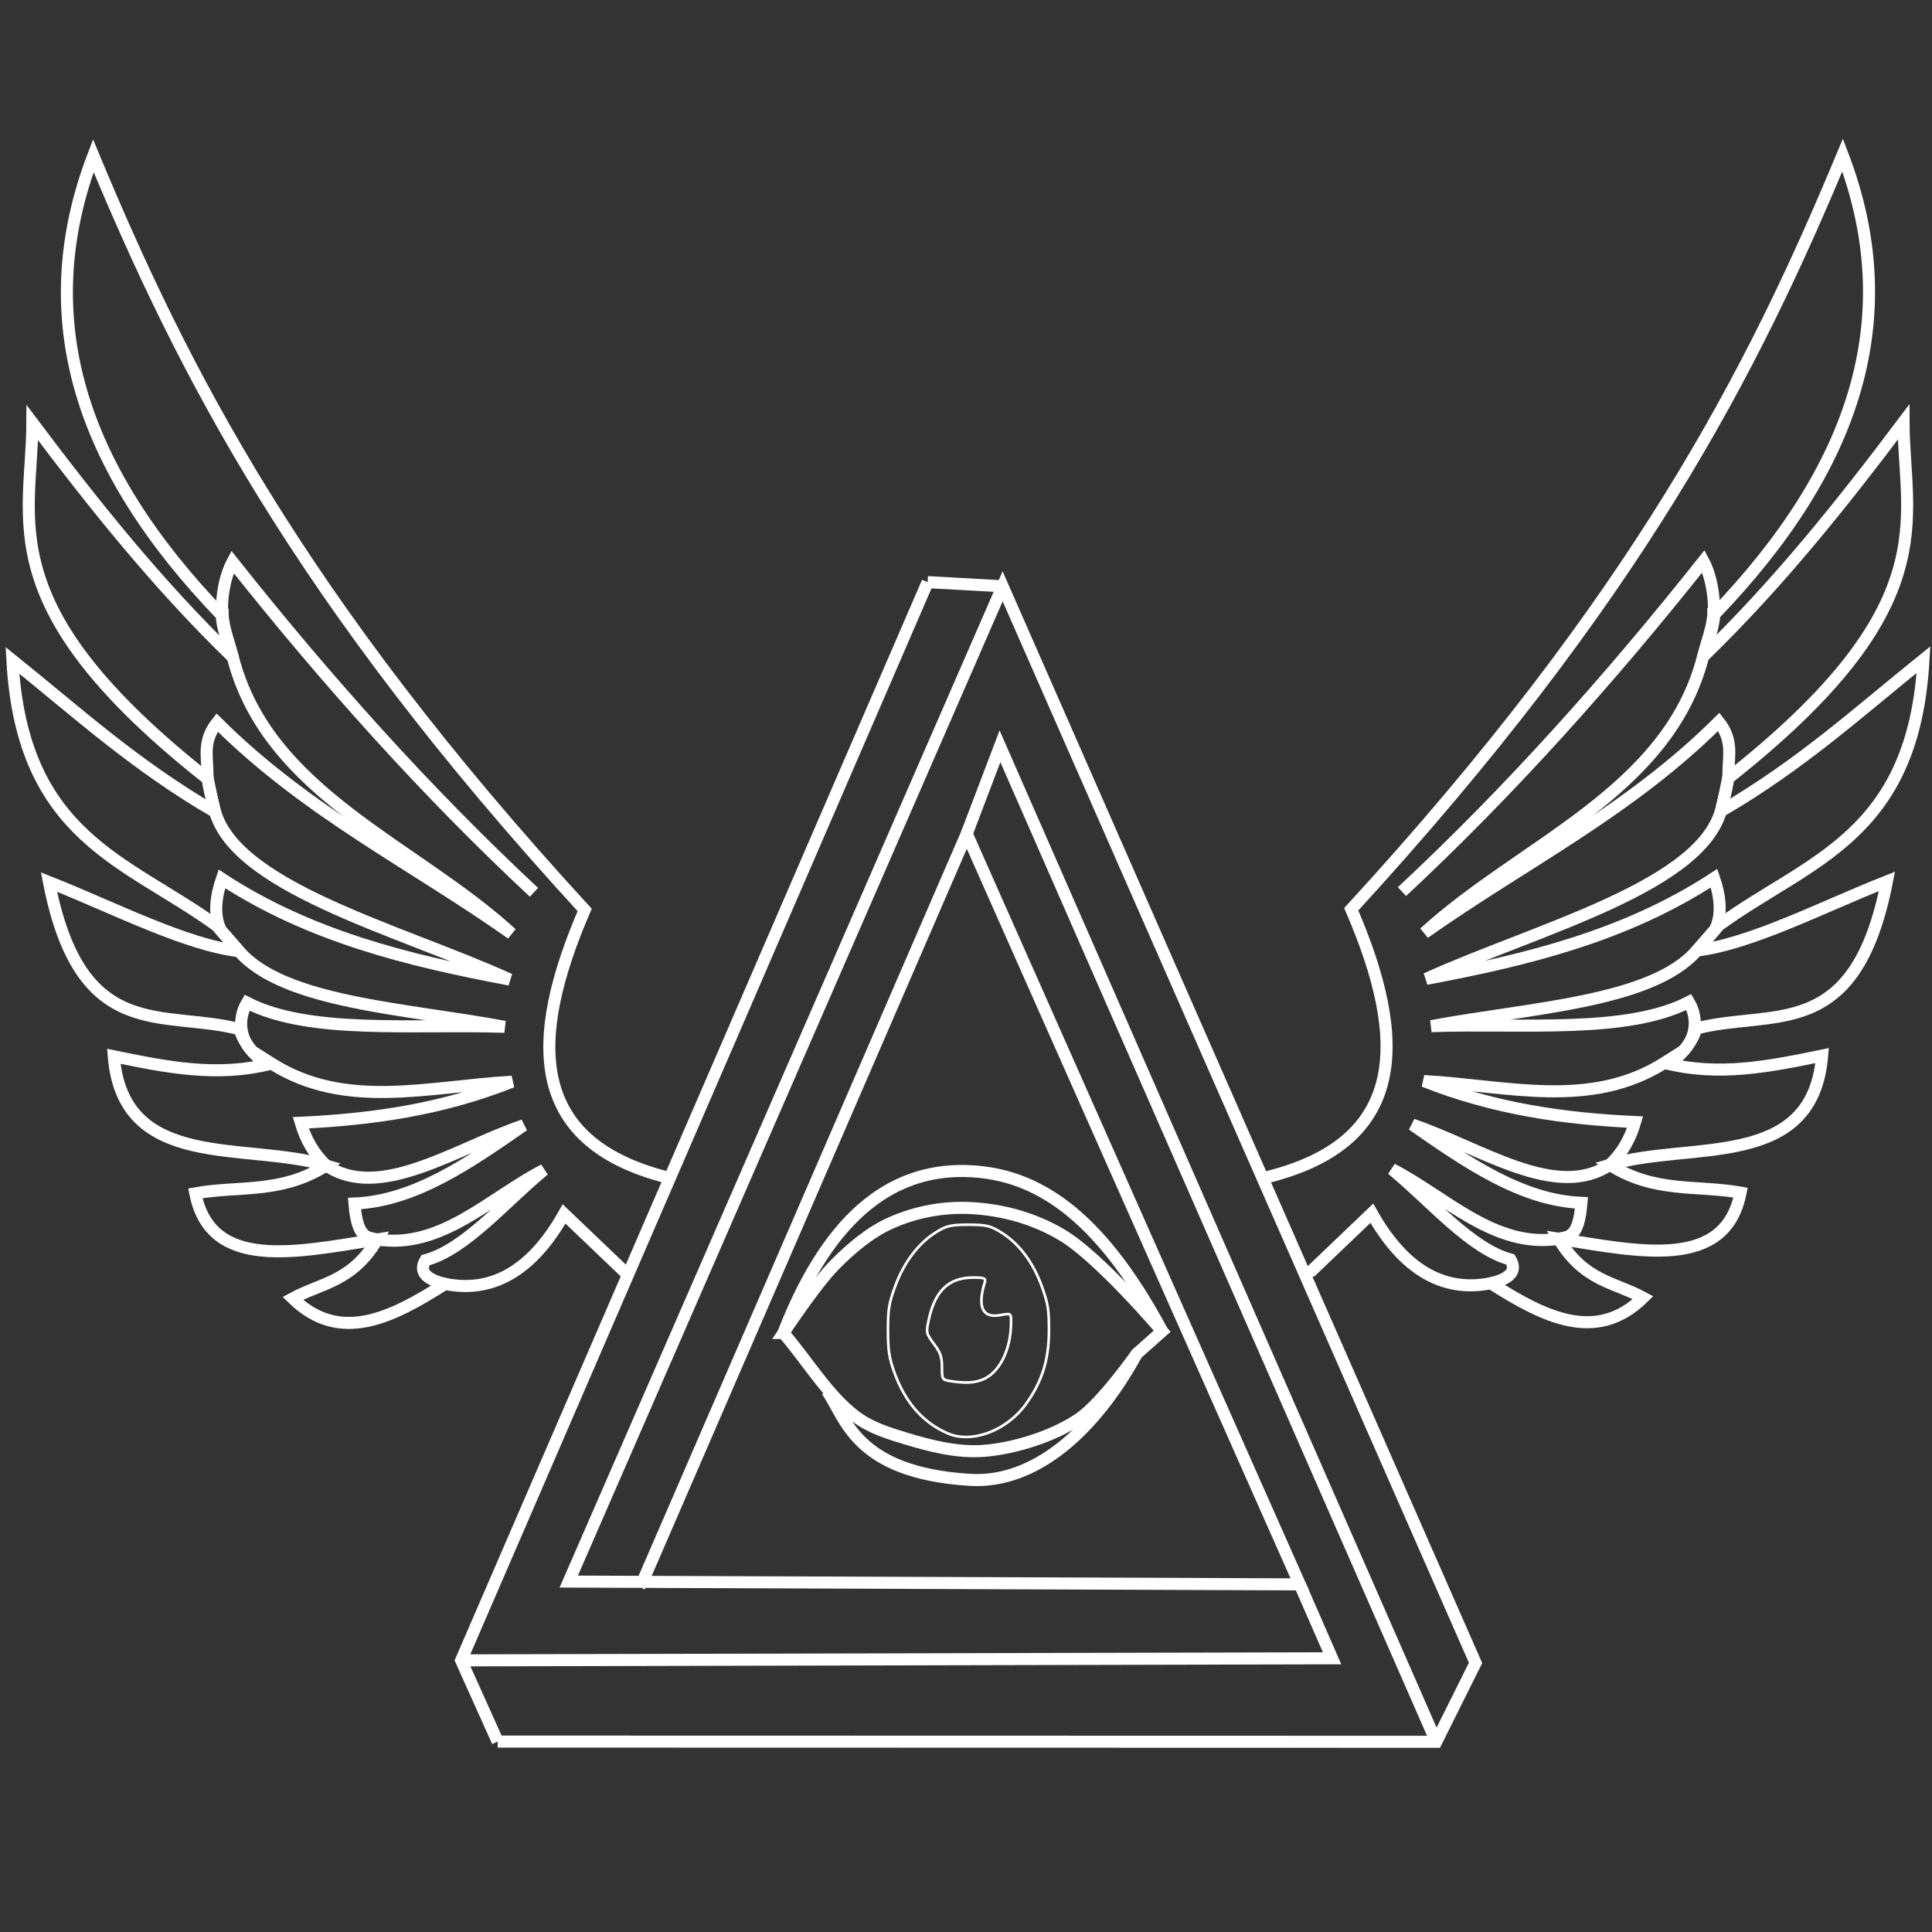 <?xml version="1.0" encoding="UTF-8" standalone="no"?>
<!-- Created with Inkscape (http://www.inkscape.org/) -->

<svg
   width="600px"
   height="600px"
   viewBox="0 0 600 600"
   version="1.1"
   id="SVGRoot"
   sodipodi:docname="logoSemNomeInovare.svg"
   inkscape:version="1.1.2 (1:1.1+202202050950+0a00cf5339)"
   xmlns:inkscape="http://www.inkscape.org/namespaces/inkscape"
   xmlns:sodipodi="http://sodipodi.sourceforge.net/DTD/sodipodi-0.dtd"
   xmlns="http://www.w3.org/2000/svg"
   xmlns:svg="http://www.w3.org/2000/svg">
  <rect x="0" y="0" width="600" height="600" fill="#333333" stroke="none"/>
  <sodipodi:namedview
     id="namedview72491"
     pagecolor="#ffffff"
     bordercolor="#666666"
     borderopacity="1.0"
     inkscape:pageshadow="2"
     inkscape:pageopacity="0.0"
     inkscape:pagecheckerboard="0"
     inkscape:document-units="px"
     showgrid="false"
     inkscape:zoom="0.77593294"
     inkscape:cx="396.94152"
     inkscape:cy="149.49746"
     inkscape:window-width="1870"
     inkscape:window-height="1043"
     inkscape:window-x="50"
     inkscape:window-y="0"
     inkscape:window-maximized="1"
     inkscape:current-layer="layer1" />
  <defs
     id="defs72486" />
  <g
     inkscape:label="Camada 1"
     inkscape:groupmode="layer"
     id="layer1">
    <path
       style="fill:none;stroke:#fff;stroke-width:3.741px;stroke-linecap:butt;stroke-linejoin:miter;stroke-opacity:1"
       d="m 154.557,540.861 291.483,0.068 12.203,-24.492 -146.868,-334.352 -134.75,309.088 227.036,0.872 -103.442,-233.104 -100.878,232.786 -0.597,0.541"
       id="path259" />
    <path
       style="fill:none;stroke:#fff;stroke-width:3.741px;stroke-linecap:butt;stroke-linejoin:miter;stroke-opacity:1"
       d="m 288.086,180.782 -144.873,334.861 11.344,25.218 v 0"
       id="path261" />
    <path
       style="fill:none;stroke:#fff;stroke-width:3.741px;stroke-linecap:butt;stroke-linejoin:miter;stroke-opacity:1"
       d="m 143.213,515.643 270.473,-0.645 -10.025,-22.952 v 0"
       id="path263" />
    <path
       style="fill:none;stroke:#fff;stroke-width:3.741px;stroke-linecap:butt;stroke-linejoin:miter;stroke-opacity:1"
       d="M 300.219,258.941 310.551,231.762 446.04,540.929"
       id="path265" />
    <path
       style="fill:none;stroke:#fff;stroke-width:3.741px;stroke-linecap:butt;stroke-linejoin:miter;stroke-opacity:1"
       d="m 288.086,180.782 23.289,1.303 v 0"
       id="path267" />
    <path
       style="fill:none;stroke:#fff;stroke-width:3.741px;stroke-linecap:butt;stroke-linejoin:miter;stroke-opacity:1"
       d="m 243.288,413.967 c 0,0 9.975,-15.169 15.993,-21.224 5.262,-5.294 11.014,-10.101 17.292,-12.911 7.989,-3.577 16.643,-5.105 25.079,-4.649 9.642,0.522 19.454,3.145 28.234,8.394 11.673,6.979 31.033,29.835 31.033,29.835 l -7.878,6.991 c 0,0 -10.894,15.472 -17.891,20.198 -9.545,6.447 -23.015,9.801 -31.288,10.064 -7.536,0.24 -15.075,-1.657 -22.419,-3.884 -5.42,-1.644 -11.007,-3.307 -15.825,-6.952 -8.602,-6.509 -14.885,-17.242 -22.328,-25.863 z"
       id="path269"
       sodipodi:nodetypes="cssssccsssac" />
    <path
       style="fill:none;stroke:#fff;stroke-width:3.741px;stroke-linecap:butt;stroke-linejoin:miter;stroke-opacity:1"
       d="M 316.236,431.325 Z"
       id="path911" />
    <path
       style="fill:none;stroke:#fff;stroke-width:3.741px;stroke-linecap:butt;stroke-linejoin:miter;stroke-opacity:1"
       d="m 243.288,413.967 c 14.852,-38.229 35.377,-51.568 58.529,-50.219 19.471,1.135 39.088,12.363 59.101,49.664 v 0"
       id="path4502"
       sodipodi:nodetypes="cscc" />
    <path
       style="fill:none;stroke:#fff;stroke-width:3.741px;stroke-linecap:butt;stroke-linejoin:miter;stroke-opacity:1"
       d="m 256.813,431.918 c 5.895,8.276 8.529,25.463 44.433,27.665 20.013,1.227 38.548,-14.96 51.793,-39.178"
       id="path5050"
       sodipodi:nodetypes="csc" />
    <path
       style="fill:none;stroke:#fff;stroke-width:3.741px;stroke-linecap:butt;stroke-linejoin:miter;stroke-opacity:1"
       d="m 392.024,365.926 c 45.6,-10.598 45.083,-43.056 27.618,-83.549 89.172,-97.157 124.904,-167.7 152.595,-234.24 19.209,50.317 4.194,96.946 -39.85,142.706 -0.299,4.472 -2.078,8.749 -3.488,13.075 23.563,-22.835 43.3,-47.642 62.265,-72.847 0.089,30.555 13.443,57.052 -54.471,110.628 l -2.143,10.162 c 24.865,-14.502 42.337,-30.52 62.81,-47.005 -3.058,55.221 -35.757,62.239 -63.477,82.437 l -6.9,7.903 c 16.995,-2.096 38.942,-13.546 59.024,-21.474 -9.882,50.621 -35.587,39.396 -59.435,45.758 -0.067,3.129 -6.559,11.509 -9.7,10.602 16.96,4.373 32.982,1.029 49.012,-2.261 -2.92,36.026 -41.059,26.393 -65.968,33.912 13.947,8.886 27.123,6.232 40.638,8.644 -4.752,24.288 -31.349,18.318 -56.519,14.324 7.882,13.196 17.351,13.475 26.262,18.296 -14.666,14.332 -30.915,5.948 -47.306,-4.473 -14.813,2.957 -27.131,-4.296 -36.958,-21.739 l -18.744,17.908 -0.823,0.318"
       id="path5903"
       sodipodi:nodetypes="ccccccccccccccccccccccc" />
    <path
       style="fill:none;stroke:#fff;stroke-width:3.741px;stroke-linecap:butt;stroke-linejoin:miter;stroke-opacity:1"
       d="m 435.391,276.901 c 33.373,-31.111 64.319,-65.681 93.619,-102.598 4.351,8.148 3.135,19.748 3.033,14.505 0.355,4.829 -1.615,9.147 -3.143,15.111 -10.83,42.254 -56.366,58.188 -86.55,85.808 30.578,-21.612 63.469,-37.685 91.438,-65.546 4.522,5.712 3.016,10.425 3.004,15.878 -0.006,3.465 -1.953,10.076 -1.953,10.076 -4.84,24.965 -57.43,38.186 -91.905,53.856 31.65,-5.937 62.183,-13.483 89.384,-31.264 1.745,5.087 2.745,11.294 0.254,16.035 l -5.588,6.435 c -13.984,16.104 -51.897,17.767 -82.475,23.482 28.141,-0.967 60.571,2.488 79.977,-7.486 2.699,4.538 2.636,10.456 -1.582,15.069 l -6.031,3.821 c -22.924,14.522 -48.798,7.102 -74.661,5.638 22.012,8.749 43.836,11.731 65.595,12.749 -1.522,5.223 -4.072,9.702 -7.89,13.264 -16.647,11.236 -40.119,-5.286 -61.295,-12.467 16.929,11.77 33.861,23.516 52.516,24.289 -0.886,11.169 -4.137,10.435 -7.102,11.146 -19.8,3.127 -34.871,-12.883 -51.744,-21.604 12.254,10.122 24.46,24.741 36.786,28.054 1.935,3.259 0.41,5.818 -6.087,7.373 v 0"
       id="path7360"
       sodipodi:nodetypes="cccsccascccscccscccccccccc" />
    <path
       style="fill:none;stroke:#fff;stroke-width:3.741px;stroke-linecap:butt;stroke-linejoin:miter;stroke-opacity:1"
       d="m 529.352,191.847 c 0,0 0,0 0,0 z"
       id="path11618" />
    <path
       style="fill:none;stroke:#fff;stroke-width:3.741px;stroke-linecap:butt;stroke-linejoin:miter;stroke-opacity:1"
       d="M 209.192,366.139 C 163.592,355.542 164.109,323.083 181.574,282.591 92.402,185.434 56.67,114.891 28.979,48.351 9.77,98.669 24.785,145.298 68.829,191.057 c 0.3,4.472 2.078,8.749 3.488,13.075 C 48.753,181.297 29.017,156.49 10.052,131.286 c -0.089,30.555 -13.443,57.052 54.471,110.628 l 2.143,10.162 C 41.801,237.573 24.329,221.555 3.856,205.071 6.914,260.292 39.613,267.31 67.333,287.508 l 6.9,7.903 C 57.238,293.314 35.291,281.864 15.209,273.936 c 9.882,50.621 35.587,39.396 59.435,45.758 0.067,3.129 6.559,11.509 9.7,10.602 -16.96,4.373 -32.982,1.029 -49.012,-2.261 2.92,36.026 41.059,26.393 65.968,33.912 -13.947,8.886 -27.123,6.232 -40.638,8.644 4.752,24.288 31.349,18.318 56.519,14.324 -7.882,13.196 -17.351,13.475 -26.262,18.296 14.666,14.332 30.915,5.948 47.306,-4.473 14.813,2.957 27.131,-4.296 36.958,-21.739 l 18.744,17.908 0.823,0.318"
       id="path5903-3"
       sodipodi:nodetypes="ccccccccccccccccccccccc" />
    <path
       style="fill:none;stroke:#fff;stroke-width:3.741px;stroke-linecap:butt;stroke-linejoin:miter;stroke-opacity:1"
       d="m 165.826,277.114 c -33.373,-31.111 -64.319,-65.681 -93.619,-102.598 -4.351,8.148 -3.135,19.748 -3.033,14.505 -0.355,4.829 1.615,9.147 3.143,15.111 10.83,42.254 56.366,58.188 86.55,85.808 -30.578,-21.612 -63.469,-37.685 -91.438,-65.545 -4.522,5.712 -3.016,10.425 -3.004,15.878 0.006,3.465 1.953,10.076 1.953,10.076 4.84,24.965 57.43,38.186 91.905,53.856 -31.65,-5.937 -62.183,-13.483 -89.384,-31.264 -1.745,5.087 -2.745,11.294 -0.254,16.035 l 5.588,6.435 c 13.984,16.104 51.897,17.767 82.475,23.482 -28.141,-0.967 -60.571,2.488 -79.977,-7.486 -2.699,4.538 -2.636,10.456 1.582,15.069 l 6.031,3.821 c 22.924,14.522 48.798,7.102 74.661,5.638 -22.012,8.749 -43.836,11.731 -65.595,12.749 1.522,5.223 4.072,9.702 7.89,13.264 16.647,11.236 40.119,-5.286 61.295,-12.467 -16.929,11.77 -33.861,23.516 -52.516,24.289 0.886,11.169 4.137,10.435 7.102,11.146 19.8,3.127 34.871,-12.883 51.744,-21.604 -12.254,10.122 -24.46,24.741 -36.786,28.054 -1.935,3.259 -0.41,5.818 6.087,7.373 v 0"
       id="path7360-6"
       sodipodi:nodetypes="cccsccascccscccscccccccccc" />
    <path
       style="fill:none;stroke:#fff;stroke-width:3.741px;stroke-linecap:butt;stroke-linejoin:miter;stroke-opacity:1"
       d="m 71.864,192.06 c 0,0 0,0 0,0 z"
       id="path11618-1" />
    <path
       style="fill:none;fill-opacity:1;stroke:#fff;stroke-width:0.819"
       d="m 294.326,445.149 c -7.81,-3.399 -13.331,-9.755 -16.672,-19.194 -1.535,-4.335 -1.884,-6.703 -1.89,-12.815 -0.006,-6.452 0.3,-8.345 2.203,-13.587 2.649,-7.3 7.067,-13.23 12.421,-16.675 3.395,-2.184 4.827,-2.534 10.375,-2.534 5.592,0 6.968,0.342 10.487,2.606 5.399,3.474 9.64,9.191 12.319,16.604 1.89,5.232 2.2,7.148 2.193,13.587 -0.012,9.139 -2.077,15.798 -7.081,22.807 -5.961,8.35 -16.855,12.466 -24.355,9.202 z m 10.527,-16.588 c 5.453,-1.984 9.141,-9.254 9.141,-18.021 0,-2.725 -0.005,-2.728 -3.472,-2.103 -5.381,0.97 -7.017,-2.502 -4.737,-10.055 0.437,-1.45 0.012,-1.637 -3.694,-1.619 -7.594,0.038 -11.827,4.204 -13.762,13.545 -0.74,3.572 -0.669,3.864 1.719,7.067 2.033,2.728 2.49,4.055 2.49,7.225 0,3.679 0.122,3.904 2.324,4.262 4.547,0.74 7.366,0.655 9.99,-0.301 z"
       id="path51948-6" />
  </g>
</svg>
